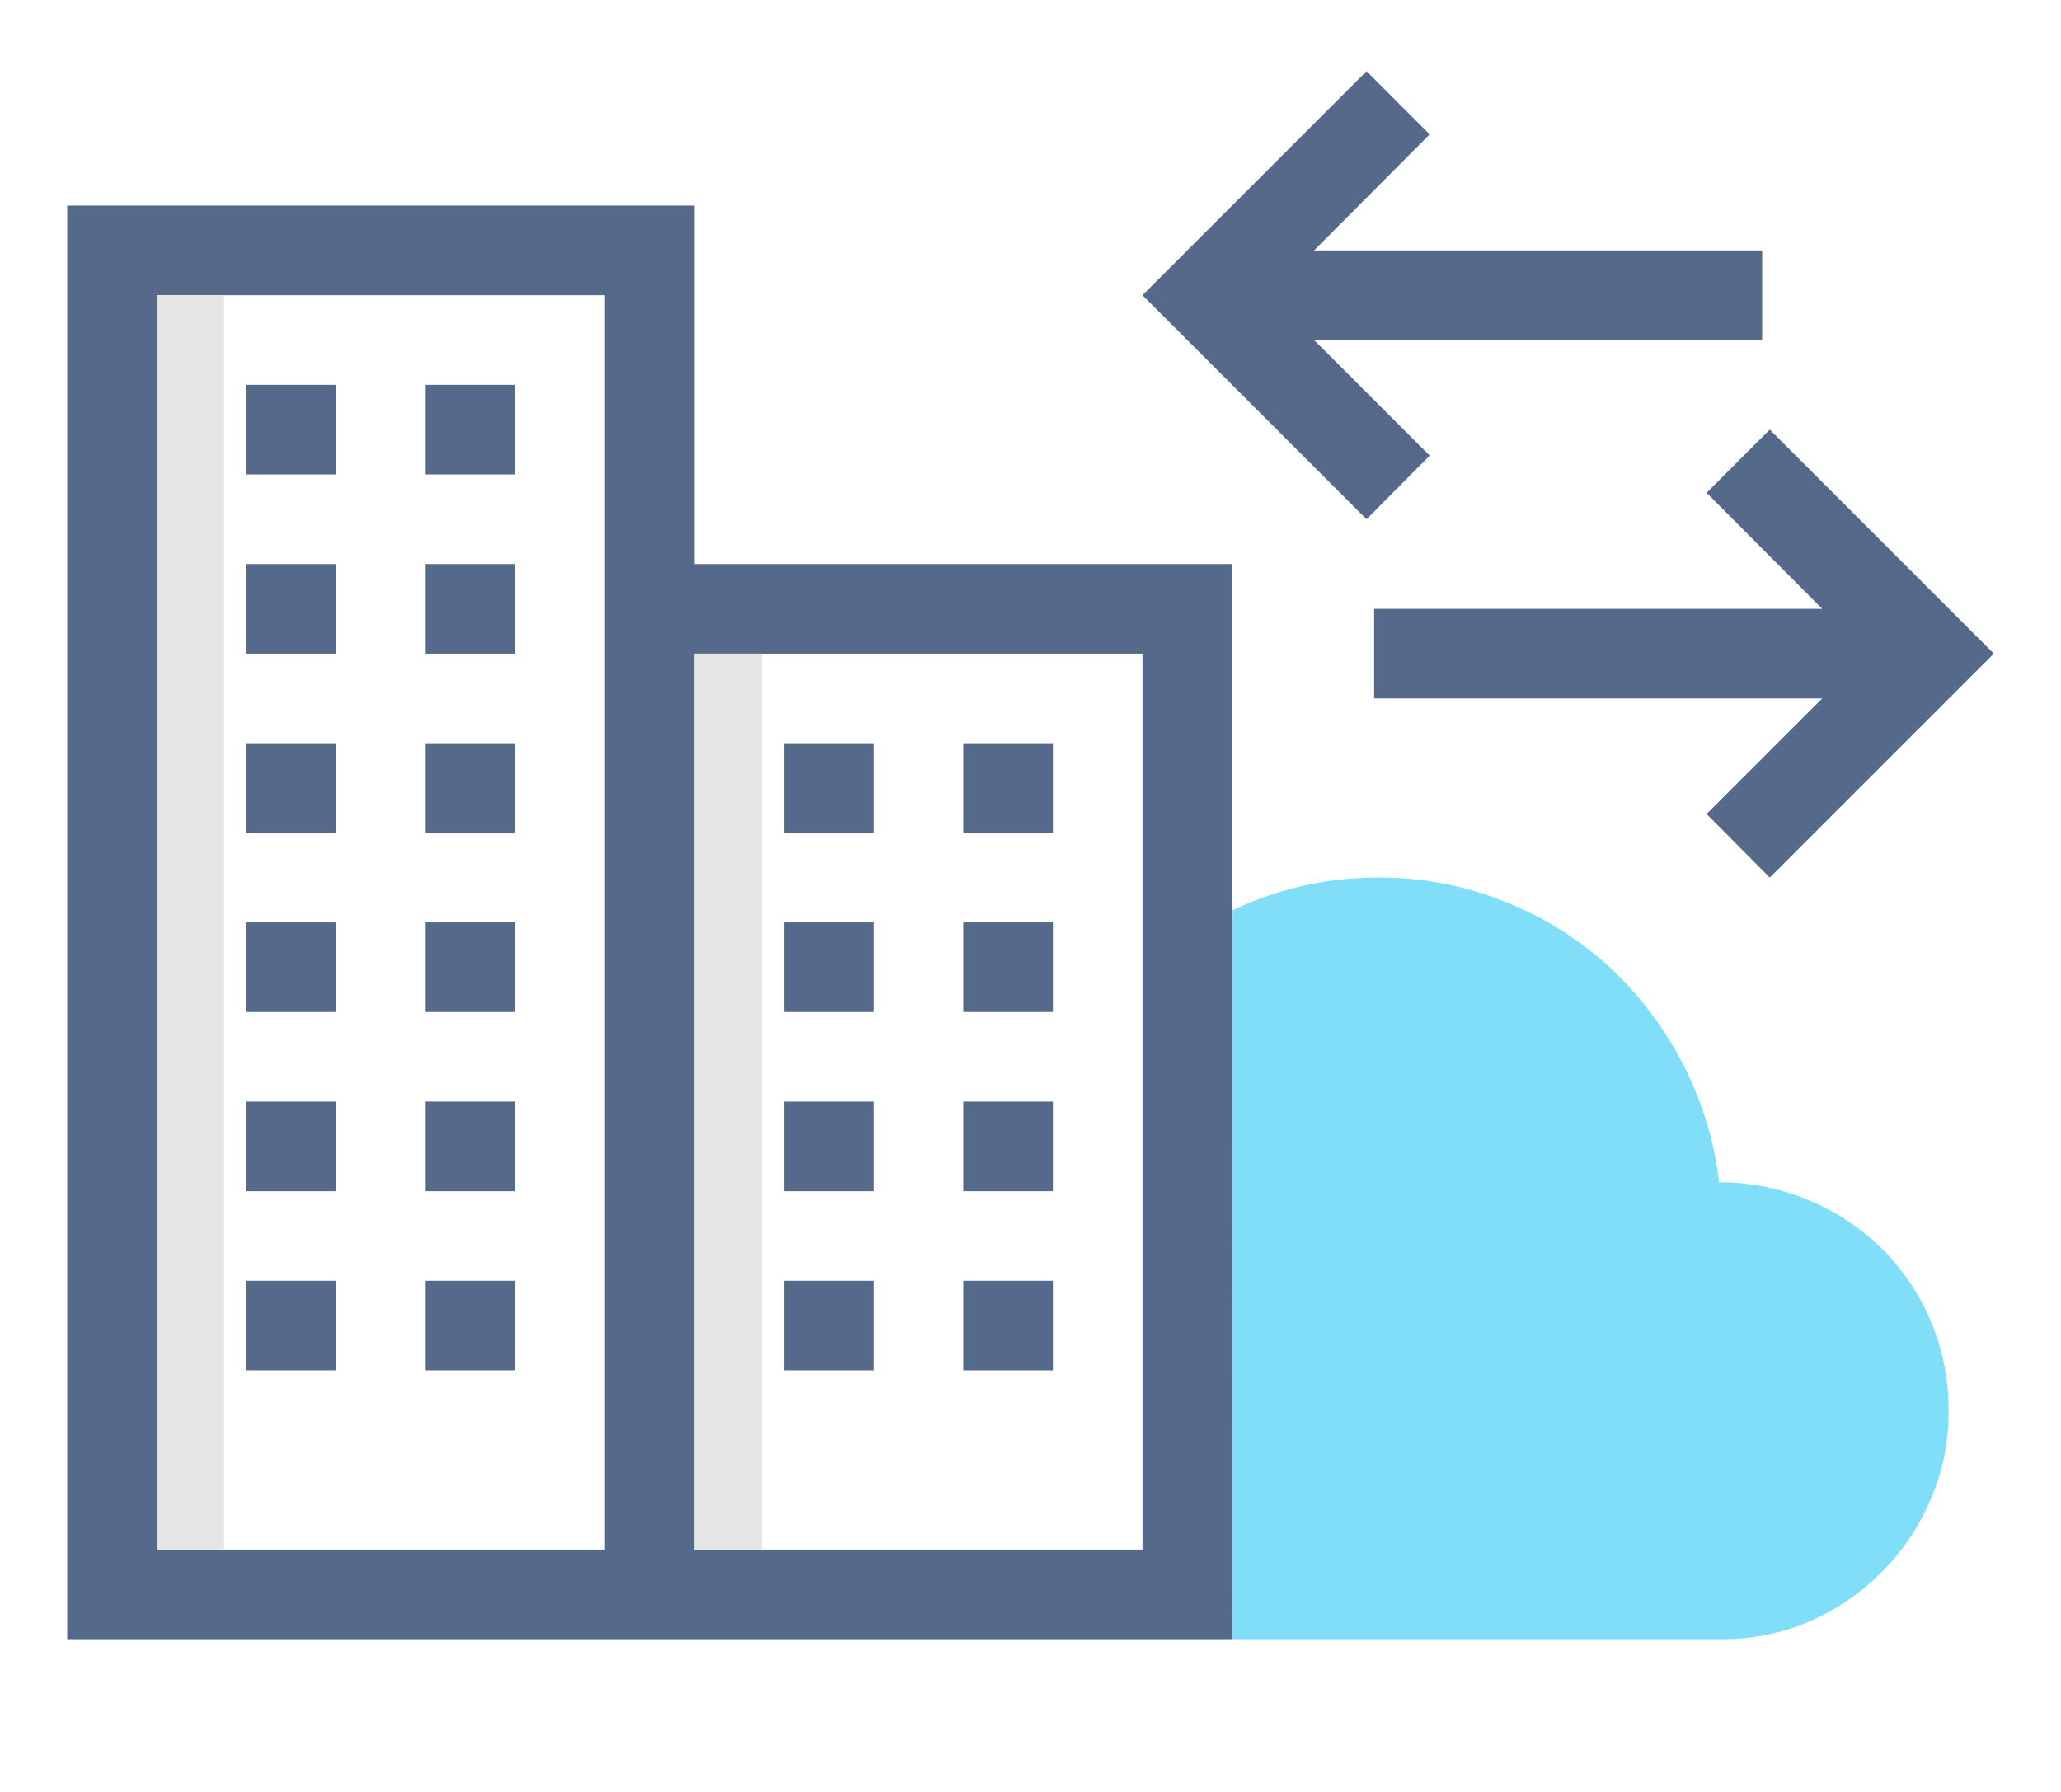 <svg id="Thumbnail" xmlns="http://www.w3.org/2000/svg" viewBox="0 0 46 40"><defs><style>.cls-1{fill:#556a8a;}.cls-2{fill:#80def9;}.cls-3{fill:#e5e5e5;}</style></defs><title>Icon_hybrid</title><g id="Shape"><rect class="cls-1" x="9.5" y="8.59" width="2" height="2"/><rect class="cls-1" x="5.5" y="8.59" width="2" height="2"/><rect class="cls-1" x="5.5" y="12.59" width="2" height="2"/><rect class="cls-1" x="9.5" y="12.59" width="2" height="2"/><rect class="cls-1" x="9.5" y="16.59" width="2" height="2"/><rect class="cls-1" x="5.5" y="16.59" width="2" height="2"/><rect class="cls-1" x="5.5" y="20.59" width="2" height="2"/><rect class="cls-1" x="9.5" y="20.59" width="2" height="2"/><rect class="cls-1" x="9.5" y="24.59" width="2" height="2"/><rect class="cls-1" x="5.5" y="24.59" width="2" height="2"/><path class="cls-1" d="M15.5,12.59v-8H1.5v32h26v-24Zm-2,22H3.5v-28h10v28Zm12,0h-10v-20h10Z"/><rect class="cls-1" x="21.5" y="16.59" width="2" height="2"/><rect class="cls-1" x="17.5" y="16.59" width="2" height="2"/><rect class="cls-1" x="17.5" y="20.59" width="2" height="2"/><rect class="cls-1" x="21.5" y="20.59" width="2" height="2"/><rect class="cls-1" x="21.5" y="24.59" width="2" height="2"/><rect class="cls-1" x="17.5" y="24.59" width="2" height="2"/><rect class="cls-1" x="9.5" y="28.59" width="2" height="2"/><rect class="cls-1" x="5.5" y="28.59" width="2" height="2"/><rect class="cls-1" x="21.5" y="28.59" width="2" height="2"/><rect class="cls-1" x="17.5" y="28.59" width="2" height="2"/><path class="cls-2" d="M27.5,36.59H38.4a4.9,4.9,0,0,0,2-.4A5.21,5.21,0,0,0,42,35.09a5,5,0,0,0,1.09-1.62,4.83,4.83,0,0,0,.4-2A5.06,5.06,0,0,0,42,27.87a5.18,5.18,0,0,0-3.63-1.48,7.74,7.74,0,0,0-.84-2.7,7.91,7.91,0,0,0-1.67-2.16,7.62,7.62,0,0,0-2.32-1.42,7.39,7.39,0,0,0-2.78-.52,7.57,7.57,0,0,0-1.91.24,7.65,7.65,0,0,0-1.34.49"/><polygon class="cls-1" points="39.33 7.59 39.33 5.59 29.33 5.59 31.91 3 30.5 1.59 25.5 6.59 30.5 11.59 31.91 10.17 29.33 7.59 39.33 7.59"/><polygon class="cls-1" points="30.67 15.59 30.67 13.59 40.67 13.59 38.09 11 39.5 9.59 44.5 14.59 39.5 19.59 38.09 18.17 40.67 15.59 30.67 15.59"/><rect class="cls-3" x="3.5" y="6.59" width="1.5" height="28"/><rect class="cls-3" x="15.5" y="14.59" width="1.5" height="20"/></g></svg>